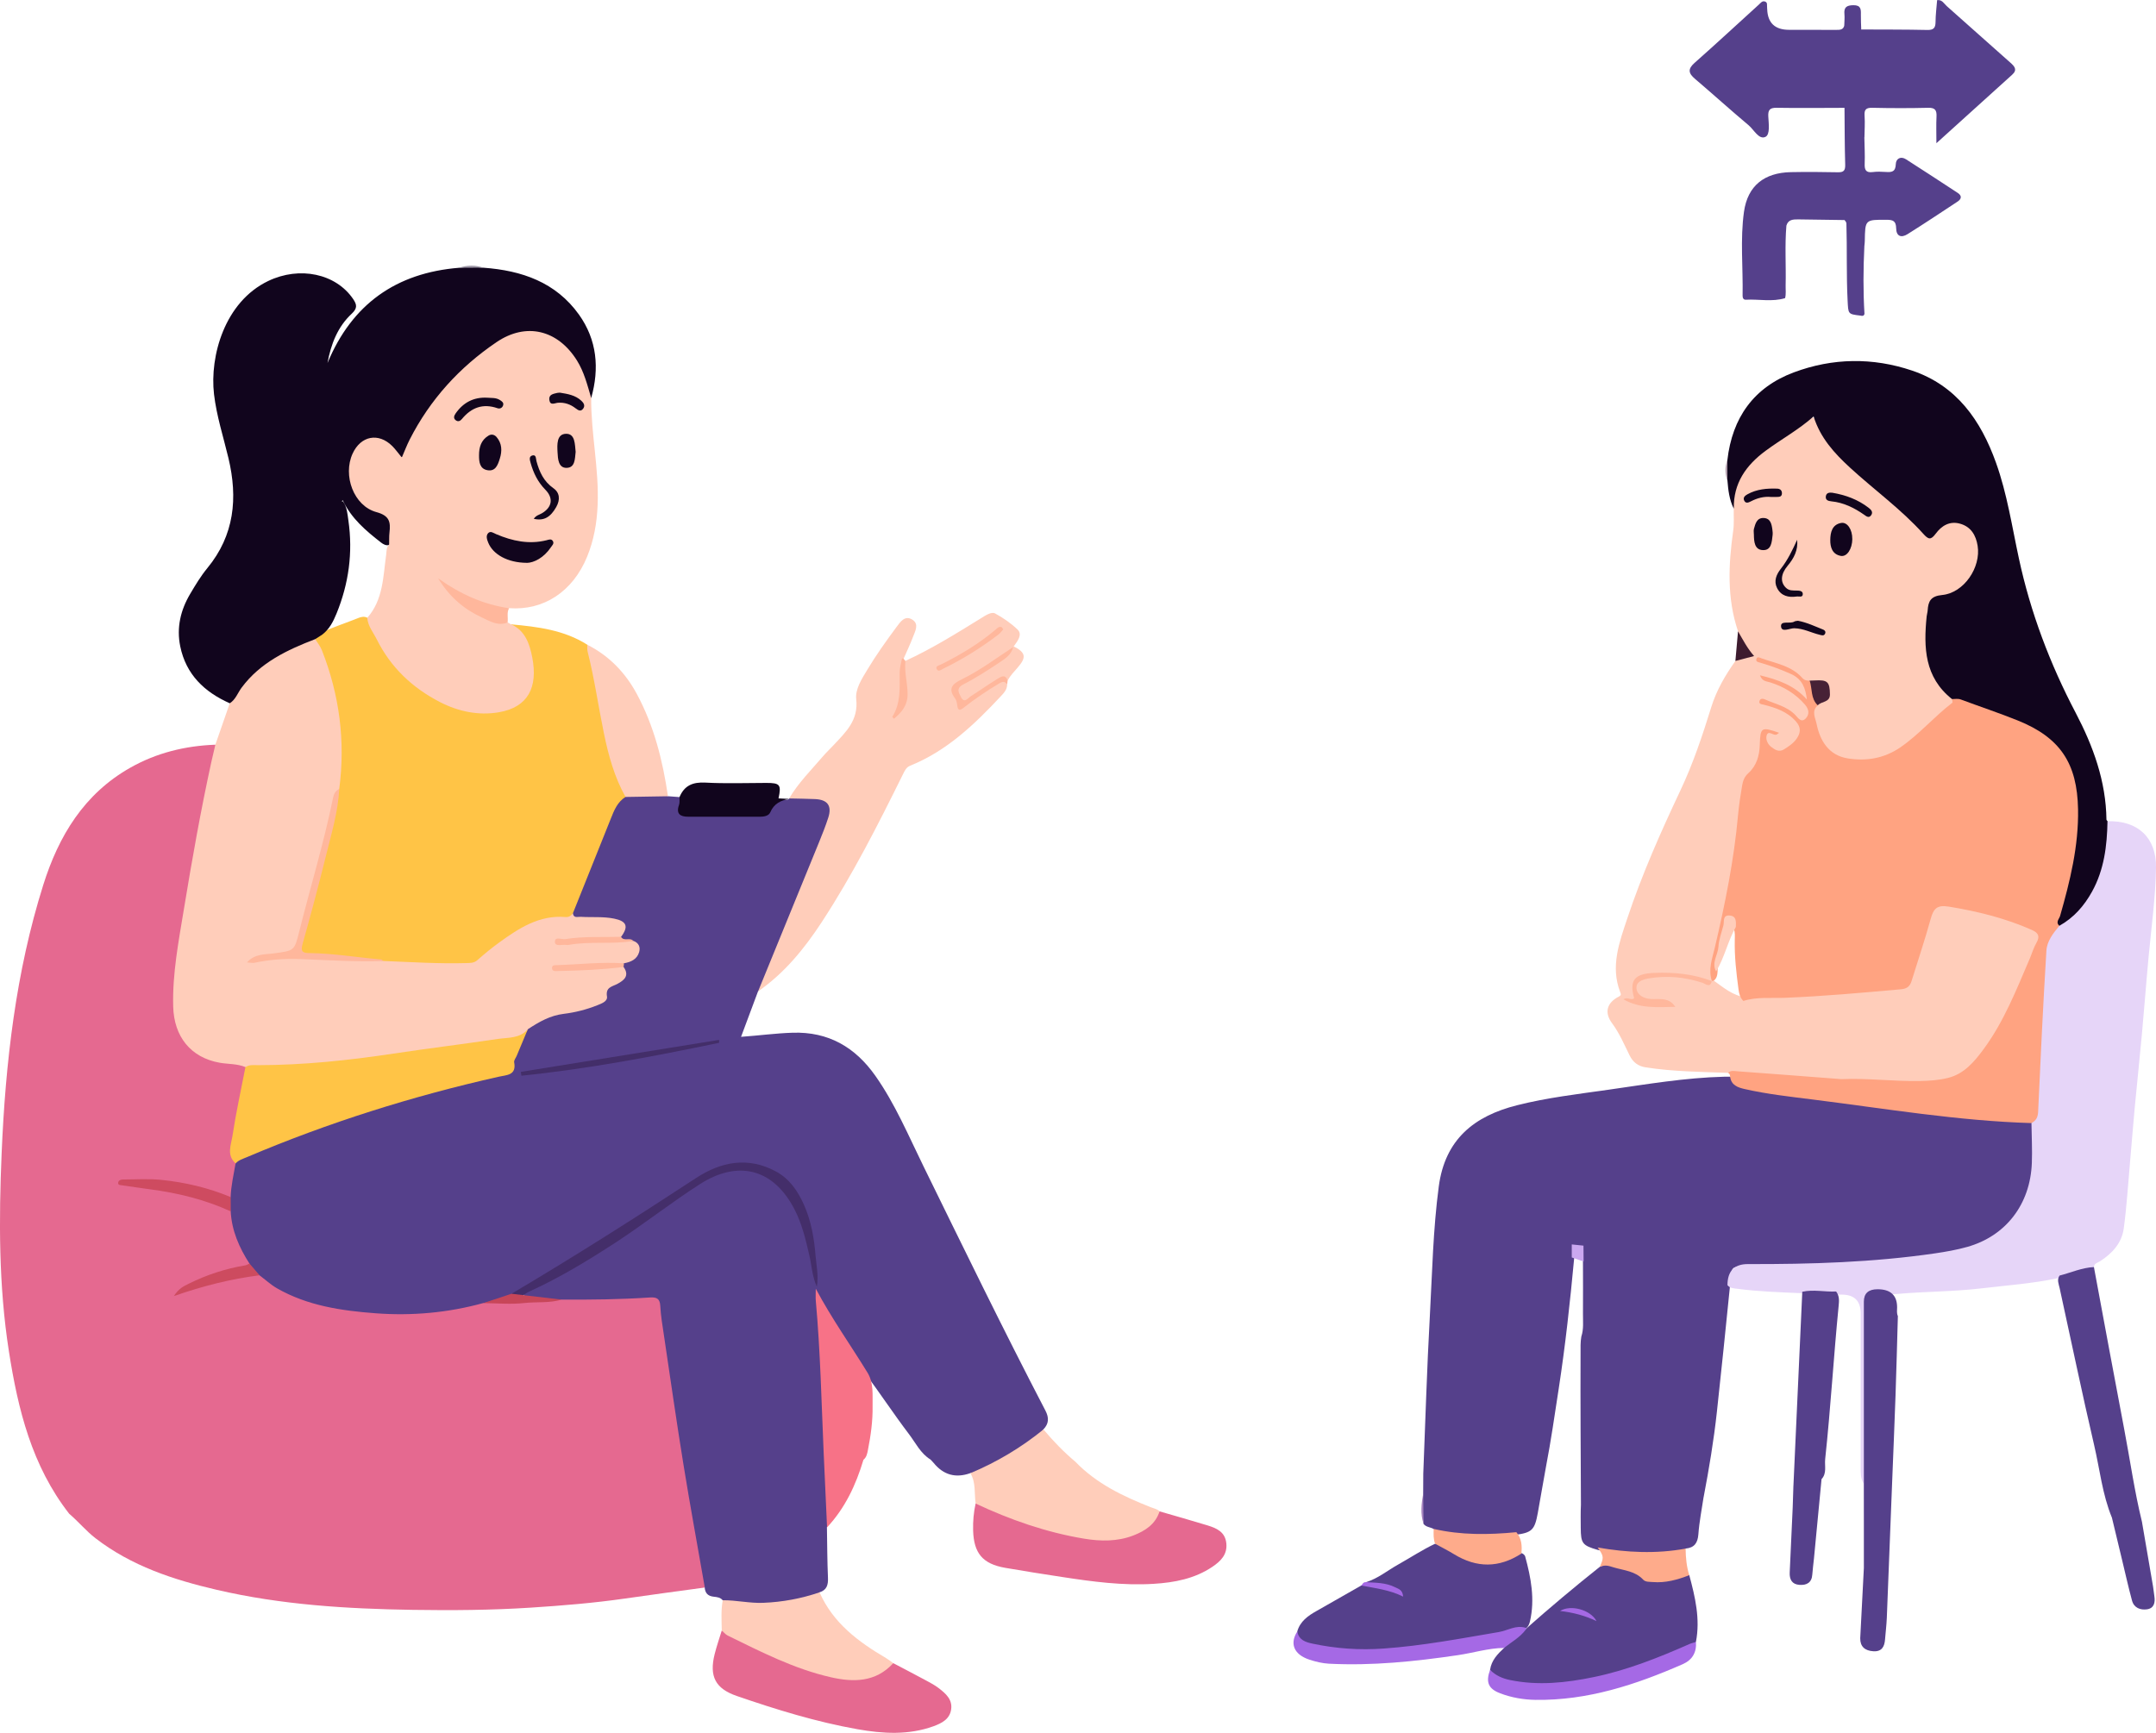 <svg width="102" height="82" viewBox="0 0 102 82" fill="none" xmlns="http://www.w3.org/2000/svg">
<g clip-path="url(#clip0_153_9865)">
<path d="M33.344 75.124C32.083 75.297 30.821 75.463 29.562 75.646C28.081 75.859 26.592 75.98 25.102 76.076C23.245 76.196 21.384 76.21 19.524 76.181C16.405 76.132 13.297 75.943 10.248 75.231C8.198 74.753 6.218 74.104 4.517 72.791C4.066 72.442 3.706 72 3.274 71.633C1.507 69.368 0.849 66.698 0.419 63.932C-0.065 60.828 -0.055 57.701 0.077 54.581C0.259 50.279 0.746 46.008 2.046 41.878C2.774 39.561 3.975 37.564 6.17 36.325C7.416 35.621 8.764 35.294 10.184 35.24C10.309 35.38 10.256 35.535 10.221 35.688C9.528 38.799 8.998 41.94 8.509 45.087C8.377 45.93 8.304 46.775 8.33 47.63C8.374 49.08 9.177 49.966 10.612 50.18C10.971 50.234 11.381 50.152 11.67 50.475C11.769 50.761 11.668 51.036 11.604 51.306C11.417 52.1 11.279 52.903 11.132 53.704C11.049 54.154 11.018 54.606 11.205 55.045C11.248 55.594 11.117 56.12 10.984 56.643C10.819 56.784 10.655 56.694 10.497 56.634C9.049 56.084 7.55 55.865 5.999 55.966C6.172 56.041 6.363 56.043 6.547 56.072C6.732 56.102 6.92 56.13 7.107 56.149C8.304 56.278 9.454 56.599 10.578 57.02C10.726 57.076 10.87 57.139 10.971 57.272C11.122 58.156 11.479 58.968 11.845 59.779C11.723 60.071 11.437 60.048 11.204 60.09C10.291 60.254 9.457 60.614 8.648 61.048C9.7 60.714 10.762 60.422 11.863 60.293C12.02 60.275 12.175 60.233 12.332 60.285C14.191 61.67 16.349 61.963 18.579 62.02C19.907 62.055 21.215 61.947 22.499 61.593C22.636 61.556 22.776 61.539 22.919 61.546C24.129 61.552 25.338 61.516 26.542 61.391C26.98 61.317 27.423 61.337 27.863 61.353C28.764 61.386 29.656 61.268 30.554 61.257C31.221 61.249 31.321 61.329 31.406 61.991C31.743 64.605 32.127 67.212 32.565 69.81C32.824 71.35 33.074 72.894 33.349 74.43C33.39 74.659 33.479 74.892 33.346 75.122L33.344 75.124Z" fill="#E56990"/>
<path d="M33.344 75.124C33.007 73.189 32.65 71.256 32.336 69.316C32.004 67.267 31.712 65.211 31.406 63.159C31.339 62.709 31.261 62.255 31.238 61.802C31.22 61.43 31.047 61.378 30.73 61.399C29.345 61.492 27.959 61.508 26.571 61.498C25.988 61.518 25.403 61.544 24.833 61.378C24.642 61.076 24.941 61.05 25.084 60.973C25.879 60.555 26.69 60.172 27.459 59.704C29.293 58.59 31.052 57.368 32.779 56.097C33.364 55.666 34.014 55.389 34.73 55.315C36.063 55.178 36.946 55.878 37.576 56.96C38.073 57.811 38.513 59.438 38.581 60.485C38.565 59.054 38.185 57.441 37.666 56.588C36.968 55.441 35.77 54.93 34.463 55.237C33.862 55.379 33.298 55.614 32.782 55.966C30.489 57.528 28.135 58.997 25.758 60.428C25.26 60.728 24.765 61.035 24.253 61.314C23.818 61.546 23.333 61.577 22.862 61.663C21.192 62.123 19.487 62.275 17.768 62.146C16.152 62.025 14.548 61.79 13.106 60.965C12.81 60.795 12.551 60.555 12.276 60.348C12.034 60.234 11.829 60.09 11.802 59.794C11.316 59.038 10.963 58.236 10.914 57.322C10.814 57.097 10.757 56.872 10.911 56.645C10.932 56.107 11.054 55.581 11.145 55.054C11.192 54.783 11.433 54.739 11.627 54.655C13.857 53.692 16.139 52.875 18.465 52.175C20.217 51.648 21.981 51.172 23.766 50.78C24.02 50.725 24.15 50.635 24.204 50.335C24.31 49.744 24.629 49.221 24.888 48.682C25.377 48.237 25.937 47.953 26.602 47.863C27.1 47.796 27.587 47.663 28.068 47.508C28.317 47.428 28.549 47.312 28.593 47.025C28.637 46.734 28.821 46.597 29.063 46.491C29.374 46.356 29.537 46.132 29.427 45.777C29.415 45.706 29.422 45.64 29.451 45.576C29.544 45.46 29.692 45.441 29.809 45.365C30.182 45.126 30.195 44.925 29.858 44.609C29.689 44.504 29.399 44.609 29.343 44.31C29.453 43.751 29.392 43.657 28.842 43.563C28.425 43.491 28.003 43.542 27.584 43.519C27.374 43.507 27.13 43.545 27.05 43.258C27.032 43.044 27.128 42.858 27.203 42.669C27.713 41.378 28.233 40.091 28.739 38.801C28.931 38.311 29.086 37.763 29.702 37.597C30.337 37.574 30.974 37.457 31.598 37.678C31.78 37.691 31.963 37.705 32.145 37.719C32.192 37.763 32.223 37.817 32.235 37.881C32.342 38.514 32.342 38.515 32.991 38.517C33.872 38.519 34.755 38.51 35.636 38.52C36.011 38.525 36.331 38.444 36.506 38.083C36.695 37.693 37.079 37.941 37.343 37.807L37.332 37.783C37.82 37.585 38.325 37.639 38.816 37.731C39.255 37.812 39.43 38.166 39.316 38.644C39.187 39.183 38.951 39.685 38.741 40.194C37.92 42.191 37.099 44.186 36.278 46.183C36.17 46.446 36.068 46.71 35.861 46.915C35.599 47.618 35.336 48.322 35.059 49.064C35.898 49.005 36.69 48.896 37.491 48.87C39.194 48.813 40.459 49.555 41.412 50.907C42.35 52.237 42.977 53.738 43.689 55.188C45.585 59.054 47.468 62.929 49.457 66.748C49.637 67.091 49.625 67.371 49.36 67.644C49.057 68.128 48.568 68.401 48.105 68.686C47.415 69.114 46.74 69.592 45.903 69.712C45.214 69.957 44.639 69.798 44.178 69.236C44.129 69.177 44.074 69.123 44.02 69.066C43.548 68.776 43.316 68.275 42.997 67.856C42.276 66.906 41.621 65.908 40.907 64.952C40.138 63.816 39.392 62.668 38.685 61.433C38.886 62.161 38.822 62.864 38.864 63.554C38.92 64.448 38.988 65.344 39 66.241C39.021 67.988 39.185 69.73 39.184 71.478C39.184 71.745 39.172 72.011 39.122 72.275C39.136 73.071 39.136 73.868 39.171 74.664C39.185 75 39.114 75.246 38.768 75.352C38.703 75.468 38.597 75.536 38.477 75.576C37.123 76.019 35.747 76.098 34.349 75.815C34.287 75.802 34.235 75.766 34.188 75.724C34.082 75.59 33.911 75.574 33.771 75.559C33.486 75.53 33.362 75.388 33.338 75.122L33.344 75.124Z" fill="#55408B"/>
<path d="M80.596 70.85C80.51 71.433 80.392 72.014 80.35 72.602C80.319 73.018 80.159 73.241 79.747 73.28C79.444 73.569 79.043 73.538 78.68 73.558C77.644 73.618 76.608 73.585 75.589 73.344C74.861 73.132 74.789 73.04 74.785 72.293C74.784 71.931 74.774 71.569 74.794 71.208C74.784 68.82 74.766 66.433 74.776 64.047C74.776 63.779 74.766 63.511 74.813 63.247C74.929 62.897 74.888 62.534 74.89 62.177C74.895 61.348 74.893 60.518 74.89 59.689C74.89 59.52 74.919 59.343 74.823 59.187C74.644 59.04 74.461 58.875 74.481 59.306C74.486 59.4 74.481 59.493 74.469 59.588C74.279 61.629 74.057 63.666 73.746 65.693C73.554 66.939 73.376 68.189 73.137 69.427C73.002 70.15 72.885 70.874 72.753 71.597C72.606 72.406 72.474 72.53 71.674 72.633C70.601 72.779 69.527 72.775 68.457 72.608C68.232 72.572 67.981 72.577 67.828 72.354C67.672 72.264 67.468 72.27 67.346 72.112C67.276 71.634 67.305 71.154 67.33 70.675C67.33 70.362 67.333 70.049 67.335 69.737C67.436 67.249 67.507 64.758 67.646 62.272C67.758 60.229 67.797 58.183 68.068 56.147C68.364 53.911 69.746 52.811 71.774 52.301C73.192 51.943 74.645 51.774 76.09 51.568C77.91 51.309 79.724 50.997 81.568 50.952C81.663 50.95 81.757 50.952 81.852 50.95C82.2 51.304 82.645 51.441 83.121 51.519C85.391 51.896 87.68 52.149 89.961 52.447C91.648 52.668 93.341 52.841 95.033 53.009C95.413 53.046 95.823 52.868 96.177 53.144C96.633 55.974 95.799 58.629 92.557 59.275C90.84 59.617 89.099 59.732 87.354 59.849C85.764 59.957 84.176 59.903 82.588 59.929C81.92 59.939 81.92 59.934 81.875 60.601C81.87 60.679 81.862 60.758 81.847 60.836C81.647 62.828 81.443 64.82 81.226 66.81C81.078 68.168 80.853 69.512 80.597 70.853L80.596 70.85Z" fill="#55408B"/>
<path d="M81.752 50.769C80.449 50.721 79.144 50.71 77.853 50.508C77.498 50.452 77.258 50.27 77.097 49.945C76.84 49.428 76.62 48.896 76.266 48.421C75.882 47.902 76.03 47.446 76.584 47.162C76.716 47.095 76.683 47.035 76.649 46.945C76.183 45.726 76.61 44.592 76.988 43.457C77.68 41.379 78.568 39.378 79.501 37.401C80.102 36.129 80.544 34.804 80.957 33.47C81.208 32.659 81.621 31.954 82.103 31.277C82.274 31.111 82.502 31.052 82.749 30.969C82.549 30.6 82.264 30.293 82.227 29.876C81.695 28.309 81.772 26.716 81.998 25.112C82.046 24.771 82.016 24.419 82.023 24.073C81.84 23.244 82.122 22.567 82.674 21.959C83.352 21.21 84.235 20.733 85.033 20.146C85.792 19.588 85.813 19.593 86.237 20.409C86.633 21.172 87.266 21.725 87.88 22.285C88.941 23.249 90.096 24.11 91.085 25.154C91.244 25.322 91.371 25.317 91.513 25.151C91.544 25.115 91.578 25.083 91.614 25.052C91.958 24.753 92.318 24.502 92.808 24.689C93.334 24.89 93.601 25.293 93.678 25.833C93.824 26.864 93.085 28.021 92.046 28.244C91.51 28.36 91.309 28.608 91.277 29.117C91.208 30.145 91.14 31.163 91.669 32.119C91.866 32.474 92.173 32.722 92.412 33.034C92.489 33.158 92.485 33.287 92.376 33.378C91.414 34.184 90.606 35.173 89.452 35.752C88.76 36.099 88.038 36.106 87.33 35.983C86.545 35.848 86.084 35.276 85.891 34.515C85.792 34.122 85.533 33.705 85.922 33.316C85.989 33.249 86.067 33.196 86.152 33.151C86.397 33.024 86.484 32.835 86.414 32.562C86.333 32.249 86.097 32.318 85.88 32.328C85.786 32.331 85.691 32.336 85.597 32.328C85.517 32.321 85.426 32.321 85.372 32.266C84.849 31.714 84.147 31.52 83.403 31.282C83.921 31.461 84.395 31.593 84.825 31.838C85.216 32.06 85.476 32.378 85.58 32.819C85.608 32.939 85.646 33.084 85.501 33.153C85.382 33.21 85.29 33.109 85.219 33.029C84.807 32.574 84.269 32.347 83.883 32.236C84.386 32.354 84.958 32.714 85.432 33.241C85.554 33.378 85.636 33.52 85.637 33.703C85.639 33.889 85.589 34.047 85.401 34.127C85.232 34.2 85.088 34.147 84.976 34.018C84.608 33.595 84.114 33.417 83.596 33.282C84.149 33.424 84.65 33.646 85.044 34.088C85.297 34.37 85.308 34.647 85.131 34.949C84.976 35.215 84.745 35.411 84.471 35.543C84.025 35.76 83.46 35.377 83.469 34.882C83.473 34.682 83.59 34.62 83.72 34.62C83.474 34.574 83.373 34.713 83.383 34.987C83.407 35.66 83.225 36.263 82.748 36.762C82.614 36.902 82.565 37.091 82.544 37.282C82.233 40.09 81.757 42.87 81.088 45.614C81.021 45.889 81.171 46.185 80.977 46.434C80.819 46.563 80.671 46.457 80.536 46.4C79.737 46.067 78.902 46.105 78.073 46.16C77.439 46.203 77.296 46.432 77.403 47.075C77.428 47.224 77.356 47.297 77.265 47.376C77.791 47.499 78.315 47.566 78.866 47.514C78.688 47.379 78.495 47.416 78.311 47.405C78.185 47.397 78.056 47.403 77.936 47.362C77.626 47.256 77.317 47.106 77.333 46.731C77.35 46.379 77.644 46.225 77.957 46.19C78.804 46.092 79.648 46.083 80.469 46.379C80.622 46.434 80.77 46.575 80.954 46.457C80.982 46.418 81.019 46.397 81.068 46.395C81.537 46.731 81.979 47.119 82.587 47.193C83.275 47.108 83.969 47.088 84.658 47.064C86.359 47.005 88.05 46.86 89.741 46.679C90.099 46.641 90.26 46.478 90.365 46.152C90.668 45.206 90.935 44.248 91.27 43.312C91.469 42.755 91.539 42.706 92.138 42.77C93.432 42.91 94.676 43.253 95.877 43.742C96.603 44.038 96.66 44.219 96.356 44.928C95.745 46.348 95.181 47.79 94.365 49.11C94.183 49.405 93.986 49.689 93.774 49.965C93.056 50.903 92.093 51.312 90.936 51.288C89.521 51.258 88.107 51.195 86.693 51.138C85.639 51.095 84.592 50.963 83.539 50.912C82.943 50.883 82.349 50.823 81.754 50.767L81.752 50.769Z" fill="#FFCDBA"/>
<path d="M80.989 46.424C80.806 45.884 81.003 45.366 81.124 44.858C81.612 42.782 82.036 40.697 82.227 38.568C82.269 38.101 82.342 37.634 82.42 37.173C82.456 36.957 82.529 36.752 82.707 36.594C83.109 36.233 83.241 35.752 83.256 35.235C83.28 34.417 83.328 34.383 84.168 34.677C84.126 34.708 84.095 34.736 84.061 34.755C83.903 34.843 83.663 34.522 83.579 34.806C83.526 34.982 83.623 35.214 83.798 35.347C83.976 35.483 84.168 35.607 84.401 35.461C84.629 35.319 84.854 35.168 85.007 34.943C85.194 34.669 85.212 34.417 84.962 34.135C84.548 33.67 84.007 33.491 83.438 33.347C83.336 33.321 83.189 33.321 83.245 33.16C83.279 33.058 83.399 33.05 83.49 33.093C83.986 33.319 84.546 33.421 84.944 33.843C85.074 33.982 85.222 34.225 85.439 33.987C85.618 33.789 85.574 33.556 85.398 33.35C84.955 32.833 84.4 32.499 83.754 32.293C83.59 32.241 83.368 32.256 83.264 31.956C84.131 32.166 84.896 32.438 85.484 33.102C85.419 32.579 85.274 32.143 84.746 31.902C84.272 31.685 83.787 31.51 83.29 31.363C83.179 31.331 83.044 31.319 83.101 31.169C83.147 31.049 83.264 31.128 83.347 31.158C84.025 31.396 84.763 31.509 85.273 32.089C85.365 32.195 85.486 32.213 85.616 32.208C85.9 32.546 85.888 32.982 86.001 33.377C85.685 33.647 85.883 33.961 85.942 34.253C86.112 35.086 86.537 35.748 87.421 35.889C88.291 36.028 89.138 35.891 89.9 35.37C90.799 34.755 91.503 33.913 92.365 33.256C92.389 33.238 92.357 33.143 92.35 33.084C92.52 32.886 92.723 32.959 92.915 33.026C93.823 33.346 94.738 33.642 95.628 34.011C97.551 34.809 98.41 36.145 98.451 38.235C98.483 39.935 98.1 41.555 97.656 43.17C97.594 43.398 97.512 43.62 97.496 43.858C96.773 44.778 96.942 45.892 96.854 46.941C96.726 48.493 96.703 50.051 96.576 51.602C96.548 51.948 96.581 52.296 96.546 52.642C96.52 52.906 96.457 53.151 96.113 53.146C92.634 53.043 89.206 52.462 85.763 52.031C84.686 51.896 83.608 51.777 82.547 51.537C82.217 51.462 81.901 51.359 81.852 50.945C81.844 50.873 81.836 50.8 81.752 50.77C81.883 50.637 82.052 50.684 82.2 50.695C83.795 50.811 85.39 50.934 86.985 51.056C87.032 51.059 87.079 51.067 87.126 51.066C88.371 51.013 89.61 51.18 90.855 51.155C91.291 51.147 91.738 51.113 92.16 51.008C92.924 50.821 93.414 50.232 93.85 49.638C94.81 48.335 95.396 46.832 96.03 45.357C96.136 45.111 96.208 44.848 96.341 44.62C96.525 44.305 96.432 44.142 96.126 44.005C94.869 43.449 93.552 43.124 92.195 42.902C91.632 42.809 91.471 43.007 91.339 43.488C91.068 44.473 90.739 45.442 90.438 46.418C90.36 46.669 90.228 46.788 89.936 46.814C88.107 46.976 86.282 47.145 84.445 47.217C83.795 47.243 83.121 47.163 82.479 47.366C82.323 47.216 82.275 47.02 82.248 46.814C82.145 46.039 82.054 45.263 82.072 44.478C82.075 44.307 82.091 44.134 82.031 43.968C82.008 43.878 82.007 43.782 81.984 43.69C81.964 43.614 81.938 43.53 81.847 43.52C81.754 43.511 81.702 43.586 81.687 43.662C81.544 44.428 81.256 45.165 81.26 45.958C81.249 46.134 81.225 46.304 81.065 46.416C81.037 46.419 81.011 46.421 80.984 46.423H80.985L80.989 46.424Z" fill="#FFA381"/>
<path d="M27.104 43.217C27.136 43.465 27.332 43.377 27.469 43.385C27.998 43.418 28.531 43.364 29.057 43.471C29.648 43.592 29.749 43.843 29.384 44.331C29.239 44.491 29.044 44.478 28.858 44.475C28.132 44.468 27.408 44.475 26.811 44.574C27.78 44.468 28.873 44.428 29.967 44.525C30.223 44.617 30.305 44.821 30.238 45.054C30.138 45.398 29.849 45.525 29.523 45.583C29.37 45.674 29.195 45.703 29.026 45.702C28.226 45.695 27.43 45.721 26.68 45.821C27.472 45.788 28.306 45.688 29.145 45.697C29.272 45.697 29.392 45.669 29.502 45.757C29.791 46.168 29.536 46.385 29.207 46.56C28.959 46.692 28.643 46.713 28.716 47.154C28.754 47.382 28.47 47.486 28.264 47.568C27.752 47.773 27.215 47.91 26.674 47.976C26.024 48.054 25.498 48.359 24.975 48.703C24.784 49.088 24.445 49.181 24.048 49.238C21.754 49.566 19.466 49.922 17.167 50.208C15.434 50.423 13.691 50.586 11.938 50.55C11.828 50.548 11.717 50.555 11.616 50.498C11.222 50.331 10.795 50.362 10.386 50.289C9.018 50.043 8.233 49.051 8.194 47.638C8.151 46.057 8.456 44.519 8.708 42.976C9.088 40.662 9.497 38.352 9.998 36.06C10.059 35.786 10.126 35.512 10.189 35.239C10.417 34.585 10.645 33.931 10.871 33.277C11.192 32.474 11.79 31.895 12.443 31.37C13.128 30.82 13.935 30.502 14.748 30.198C14.84 30.164 14.934 30.171 15.02 30.23C15.204 30.368 15.297 30.569 15.38 30.774C16.167 32.708 16.381 34.727 16.275 36.793C16.265 36.983 16.216 37.165 16.131 37.336C15.82 37.69 15.823 38.15 15.722 38.572C15.23 40.657 14.643 42.718 14.1 44.791C14.019 45.105 13.804 45.225 13.507 45.222C13.067 45.215 12.64 45.3 12.21 45.372C14.178 45.029 16.151 45.459 18.119 45.338C19.347 45.379 20.573 45.468 21.805 45.441C22.171 45.432 22.469 45.343 22.753 45.103C23.186 44.737 23.65 44.406 24.118 44.083C25.019 43.46 26.017 43.186 27.105 43.212L27.104 43.217Z" fill="#FFCDBA"/>
<path d="M16.05 37.334C16.346 35.073 16.061 32.884 15.227 30.766C15.154 30.58 15.019 30.417 14.913 30.243C14.952 30.044 15.131 29.998 15.271 29.908C15.812 29.655 16.38 29.476 16.933 29.251C17.078 29.192 17.232 29.153 17.387 29.236C17.814 29.861 18.058 30.593 18.545 31.182C19.728 32.618 21.137 33.589 23.092 33.615C24.419 33.633 25.427 32.765 25.055 31.107C24.934 30.569 24.752 30.037 24.243 29.709C24.186 29.673 24.167 29.613 24.189 29.546C25.444 29.66 26.687 29.812 27.785 30.509C28.096 31.091 28.141 31.745 28.265 32.373C28.604 34.086 28.835 35.827 29.568 37.439C29.607 37.523 29.637 37.617 29.594 37.711C29.208 37.953 29.053 38.347 28.895 38.745C28.301 40.236 27.701 41.726 27.104 43.217C27.016 43.339 26.911 43.41 26.749 43.395C25.511 43.292 24.549 43.925 23.611 44.604C23.256 44.861 22.916 45.142 22.588 45.432C22.425 45.578 22.248 45.569 22.061 45.574C20.754 45.612 19.451 45.526 18.146 45.475C17.512 45.367 16.869 45.375 16.231 45.343C15.729 45.317 15.235 45.219 14.729 45.224C14.19 45.228 14.084 45.072 14.219 44.551C14.471 43.576 14.716 42.599 14.986 41.628C15.341 40.356 15.641 39.068 15.903 37.775C15.936 37.618 15.967 37.468 16.05 37.331V37.334Z" fill="#FFC446"/>
<path d="M15.242 30.034C15.133 30.104 15.022 30.174 14.913 30.244C13.585 30.755 12.315 31.35 11.43 32.541C11.246 32.789 11.148 33.104 10.87 33.28C9.671 32.747 8.801 31.921 8.527 30.587C8.345 29.698 8.544 28.867 9 28.099C9.247 27.681 9.501 27.259 9.809 26.884C11.091 25.326 11.258 23.57 10.808 21.68C10.568 20.674 10.246 19.688 10.125 18.655C9.915 16.851 10.627 14.283 12.691 13.296C14.175 12.586 15.887 12.945 16.706 14.149C16.889 14.418 16.916 14.586 16.638 14.847C15.976 15.464 15.657 16.281 15.494 17.18C16.652 14.39 18.742 12.911 21.723 12.671C22.108 12.627 22.494 12.63 22.878 12.669C24.681 12.8 26.294 13.353 27.39 14.886C28.245 16.084 28.366 17.43 27.97 18.833C27.706 18.794 27.76 18.555 27.721 18.397C27.529 17.625 27.167 16.966 26.571 16.426C25.755 15.687 24.76 15.524 23.836 16.123C21.881 17.392 20.324 19.037 19.342 21.179C19.076 21.756 19.013 21.784 18.586 21.317C18.259 20.96 17.886 20.771 17.408 20.906C16.952 21.035 16.802 21.436 16.7 21.839C16.434 22.888 17.058 23.949 18.107 24.213C18.407 24.288 18.553 24.43 18.534 24.729C18.511 25.082 18.633 25.454 18.422 25.789C18.267 25.831 18.141 25.761 18.029 25.675C17.319 25.122 16.631 24.547 16.218 23.678C16.203 23.653 16.148 23.771 16.192 23.727C16.206 23.714 16.218 23.719 16.231 23.738C16.423 24.006 16.437 24.324 16.483 24.634C16.701 26.153 16.499 27.618 15.921 29.034C15.766 29.414 15.581 29.778 15.24 30.034H15.242Z" fill="#11051D"/>
<path d="M18.41 25.768C18.415 25.578 18.404 25.388 18.426 25.2C18.482 24.706 18.435 24.404 17.809 24.234C16.732 23.942 16.208 22.498 16.682 21.464C17.068 20.622 17.905 20.459 18.557 21.107C18.71 21.259 18.835 21.44 19.01 21.65C19.14 21.352 19.246 21.068 19.383 20.799C20.349 18.903 21.741 17.376 23.492 16.19C24.893 15.24 26.384 15.609 27.291 17.051C27.636 17.601 27.788 18.221 27.969 18.831C27.957 20.531 28.348 22.205 28.273 23.91C28.238 24.75 28.096 25.562 27.778 26.34C27.102 27.996 25.719 28.903 24.084 28.779C23.685 28.871 23.307 28.765 22.934 28.641C22.427 28.471 21.947 28.241 21.476 27.988C21.324 27.907 21.176 27.822 21.114 27.763C21.891 28.688 22.833 29.287 24.01 29.453C24.069 29.484 24.128 29.515 24.185 29.546C24.856 29.846 25.059 30.487 25.18 31.106C25.457 32.522 24.985 33.469 23.598 33.706C22.644 33.869 21.694 33.675 20.814 33.223C19.506 32.549 18.488 31.585 17.827 30.261C17.661 29.928 17.405 29.631 17.376 29.236C18.132 28.378 18.123 27.291 18.27 26.251C18.293 26.084 18.27 25.901 18.407 25.768H18.41Z" fill="#FFCDBA"/>
<path d="M96.11 53.144C96.318 53.033 96.411 52.881 96.423 52.622C96.538 50.075 96.66 47.529 96.815 44.986C96.843 44.537 97.136 44.157 97.429 43.811C97.459 43.657 97.579 43.578 97.69 43.491C98.9 42.548 99.405 41.258 99.508 39.772C99.529 39.458 99.544 39.147 99.705 38.864C101.133 38.814 102.023 39.639 102 41.057C101.977 42.471 101.782 43.873 101.65 45.281C101.537 46.485 101.448 47.69 101.337 48.894C101.228 50.082 101.102 51.268 100.99 52.456C100.912 53.299 100.847 54.146 100.772 54.989C100.679 56.036 100.615 57.089 100.475 58.13C100.383 58.82 99.93 59.314 99.351 59.686C99.239 59.758 99.071 59.776 99.063 59.96C98.535 60.255 97.931 60.304 97.367 60.482C96.162 60.741 94.934 60.826 93.712 60.97C92.397 61.125 91.07 61.113 89.752 61.232C89.452 61.254 89.153 61.245 88.853 61.245C88.561 61.245 88.413 61.379 88.408 61.673C88.407 61.815 88.407 61.957 88.407 62.099C88.407 65.114 88.407 68.127 88.405 71.141C88.405 71.376 88.438 71.616 88.346 71.845C88.315 71.905 88.267 71.934 88.2 71.933C88.188 71.357 88.179 70.781 88.167 70.205C88.019 69.964 88.029 69.694 88.029 69.427C88.029 67.003 88.029 64.58 88.029 62.156C88.029 61.569 87.737 61.271 87.154 61.263C87.076 61.263 86.998 61.263 86.919 61.252C86.351 61.254 85.781 61.272 85.214 61.195C84.207 61.151 83.201 61.12 82.201 60.988C82.033 60.965 81.849 60.97 81.726 60.816C81.728 60.15 82.049 59.817 82.692 59.818C85.654 59.826 88.609 59.738 91.544 59.311C92.055 59.236 92.57 59.146 93.067 59.006C94.895 58.493 96.053 56.989 96.126 55.035C96.151 54.405 96.115 53.774 96.108 53.144H96.11Z" fill="#E6D5F8"/>
<path d="M99.705 38.864C99.685 40.023 99.547 41.157 98.974 42.193C98.6 42.868 98.11 43.429 97.429 43.809C97.235 43.641 97.423 43.485 97.463 43.341C97.936 41.69 98.343 40.033 98.312 38.294C98.273 36.125 97.472 34.904 95.46 34.094C94.572 33.737 93.663 33.435 92.767 33.101C92.626 33.049 92.489 33.083 92.349 33.081C91.049 32.053 91.001 30.642 91.15 29.169C91.159 29.076 91.191 28.983 91.197 28.89C91.225 28.453 91.339 28.208 91.886 28.156C92.912 28.057 93.727 26.853 93.561 25.825C93.481 25.331 93.249 24.926 92.728 24.781C92.231 24.642 91.852 24.885 91.581 25.251C91.345 25.569 91.233 25.531 90.987 25.257C89.939 24.094 88.664 23.177 87.516 22.122C86.778 21.443 86.115 20.715 85.802 19.706C85.087 20.342 84.271 20.784 83.528 21.334C82.6 22.019 82.003 22.87 82.026 24.071C81.814 23.653 81.762 23.198 81.725 22.74C81.683 22.419 81.689 22.096 81.722 21.774C81.951 19.767 82.969 18.329 84.867 17.621C86.704 16.934 88.6 16.909 90.459 17.536C92.57 18.249 93.714 19.893 94.432 21.901C94.958 23.371 95.186 24.911 95.514 26.428C96.064 28.986 96.983 31.411 98.198 33.727C99.029 35.311 99.633 36.967 99.656 38.786C99.656 38.811 99.69 38.835 99.71 38.86L99.705 38.864Z" fill="#11051D"/>
<path d="M35.864 46.915C36.824 44.569 37.783 42.225 38.739 39.879C38.899 39.486 39.058 39.09 39.187 38.687C39.366 38.13 39.151 37.84 38.563 37.814C38.154 37.796 37.744 37.793 37.335 37.783C37.768 37.045 38.373 36.447 38.922 35.804C39.084 35.613 39.269 35.44 39.441 35.256C40.013 34.644 40.619 34.086 40.508 33.089C40.454 32.613 40.767 32.133 41.029 31.698C41.45 30.996 41.925 30.331 42.411 29.675C42.595 29.427 42.813 29.094 43.17 29.327C43.491 29.536 43.295 29.871 43.193 30.142C43.061 30.491 42.899 30.83 42.749 31.172C42.678 31.571 42.678 31.972 42.679 32.375C42.679 32.809 42.714 33.248 42.461 33.642C42.857 33.246 42.836 32.768 42.771 32.275C42.727 31.939 42.626 31.595 42.833 31.274C44.075 30.704 45.234 29.983 46.393 29.267C46.61 29.133 46.898 28.933 47.078 29.029C47.457 29.235 47.833 29.494 48.141 29.791C48.389 30.029 48.136 30.342 47.96 30.587C47.956 30.608 47.951 30.631 47.946 30.652C47.812 30.931 47.522 31.013 47.294 31.169C46.698 31.576 46.095 31.97 45.458 32.313C45.149 32.479 45.131 33.127 45.421 33.328C45.566 33.427 45.654 33.287 45.745 33.22C46.213 32.874 46.691 32.548 47.195 32.259C47.392 32.147 47.574 32.07 47.649 32.388C47.649 32.631 47.49 32.797 47.343 32.954C46.1 34.284 44.794 35.533 43.069 36.23C42.868 36.311 42.802 36.473 42.717 36.644C41.536 39.029 40.336 41.406 38.876 43.636C38.052 44.894 37.113 46.051 35.862 46.915H35.864Z" fill="#FFCDBA"/>
<path d="M88.056 1.395C89.097 1.4 90.138 1.395 91.179 1.418C91.467 1.424 91.567 1.331 91.57 1.047C91.572 0.703 91.617 0.359 91.645 0.007C91.878 -0.028 91.971 0.173 92.101 0.289C93.106 1.176 94.1 2.075 95.106 2.961C95.312 3.142 95.453 3.304 95.196 3.535C94.031 4.591 92.865 5.643 91.611 6.777C91.611 6.286 91.596 5.901 91.616 5.517C91.63 5.222 91.554 5.093 91.225 5.101C90.342 5.123 89.457 5.121 88.576 5.101C88.278 5.095 88.193 5.188 88.213 5.477C88.236 5.821 88.211 6.17 88.206 6.517C87.944 6.431 88.006 6.199 87.996 6.013C87.96 5.364 87.965 5.364 87.385 5.176C87.341 5.162 87.305 5.129 87.268 5.103C86.196 5.105 85.123 5.119 84.051 5.101C83.733 5.096 83.642 5.201 83.657 5.504C83.675 5.845 83.753 6.367 83.522 6.477C83.212 6.623 82.982 6.142 82.728 5.928C81.871 5.209 81.041 4.457 80.189 3.731C79.882 3.47 79.837 3.271 80.168 2.977C81.195 2.069 82.2 1.135 83.217 0.212C83.297 0.14 83.367 0.031 83.495 0.07C83.639 0.114 83.585 0.25 83.601 0.352C83.606 0.383 83.605 0.416 83.606 0.447C83.634 1.088 83.977 1.409 84.632 1.411C85.374 1.413 86.115 1.411 86.856 1.414C87.037 1.414 87.209 1.423 87.257 1.193C87.522 1.274 87.819 1.228 88.061 1.4L88.056 1.395Z" fill="#55408B"/>
<path d="M87.263 5.098C88.128 5.085 88.125 5.085 88.136 5.964C88.139 6.149 88.081 6.343 88.203 6.514C88.21 6.924 88.234 7.335 88.218 7.743C88.206 8.035 88.272 8.186 88.6 8.142C88.802 8.116 89.009 8.123 89.213 8.137C89.492 8.157 89.679 8.137 89.69 7.765C89.697 7.514 89.915 7.374 90.171 7.537C90.992 8.061 91.806 8.596 92.621 9.129C92.826 9.263 92.8 9.415 92.616 9.537C91.829 10.058 91.044 10.578 90.246 11.08C89.936 11.275 89.713 11.17 89.707 10.805C89.7 10.454 89.558 10.402 89.252 10.4C88.239 10.397 88.239 10.386 88.223 11.408C88.223 11.487 88.21 11.565 88.203 11.643C88.151 12.713 88.143 13.782 88.208 14.852C88.182 14.958 88.107 14.958 88.022 14.935C87.416 14.864 87.444 14.862 87.41 14.223C87.348 13.001 87.39 11.777 87.353 10.555C87.335 10.501 87.305 10.452 87.263 10.413C86.533 10.402 85.805 10.389 85.076 10.382C84.839 10.381 84.598 10.382 84.514 10.678C84.434 11.617 84.501 12.559 84.478 13.498C84.473 13.702 84.504 13.906 84.453 14.108C83.841 14.296 83.215 14.149 82.596 14.183C82.481 14.19 82.44 14.095 82.442 13.991C82.468 12.666 82.323 11.333 82.508 10.018C82.683 8.788 83.469 8.17 84.73 8.146C85.471 8.131 86.213 8.137 86.954 8.152C87.221 8.157 87.302 8.072 87.296 7.8C87.27 6.901 87.271 6 87.263 5.101V5.098Z" fill="#55408B"/>
<path d="M45.91 69.712C47.161 69.189 48.314 68.5 49.366 67.644C49.829 68.194 50.326 68.712 50.878 69.174C51.875 70.207 53.132 70.807 54.44 71.323C54.585 71.38 54.742 71.407 54.861 71.518C54.911 71.898 54.693 72.145 54.422 72.352C53.88 72.766 53.263 72.956 52.582 72.995C51.528 73.057 50.515 72.851 49.516 72.551C48.612 72.28 47.721 71.969 46.841 71.624C46.576 71.52 46.322 71.396 46.156 71.148C46.09 70.667 46.174 70.159 45.91 69.711V69.712Z" fill="#FFCDBA"/>
<path d="M97.441 60.361C97.98 60.223 98.496 59.986 99.063 59.96C99.54 62.516 100.008 65.076 100.496 67.631C100.775 69.091 100.98 70.566 101.335 72.011C101.511 73.032 101.687 74.053 101.86 75.073C101.886 75.228 101.899 75.385 101.923 75.54C101.969 75.838 101.907 76.107 101.575 76.155C101.264 76.199 100.961 76.09 100.866 75.745C100.69 75.094 100.544 74.435 100.386 73.779C100.228 73.125 100.071 72.473 99.915 71.819C99.46 70.717 99.342 69.533 99.074 68.388C98.498 65.918 97.985 63.433 97.441 60.955C97.398 60.759 97.302 60.56 97.437 60.363L97.441 60.361Z" fill="#55408B"/>
<path d="M29.594 37.713C29.067 36.773 28.786 35.748 28.571 34.703C28.306 33.417 28.123 32.114 27.801 30.84C27.775 30.735 27.788 30.619 27.783 30.51C28.816 31.03 29.585 31.832 30.125 32.833C30.941 34.346 31.354 35.99 31.601 37.68C30.932 37.691 30.262 37.703 29.593 37.713H29.594Z" fill="#FFCDBA"/>
<path d="M37.346 37.807C36.941 37.869 36.618 38.028 36.441 38.44C36.366 38.613 36.141 38.649 35.944 38.649C34.813 38.649 33.683 38.652 32.552 38.648C32.186 38.648 31.973 38.515 32.124 38.093C32.165 37.98 32.142 37.843 32.148 37.718C32.378 37.166 32.782 37.002 33.375 37.034C34.333 37.086 35.294 37.05 36.255 37.049C36.902 37.049 36.97 37.13 36.832 37.781C37.006 37.789 37.175 37.798 37.346 37.806V37.807Z" fill="#11051D"/>
<path d="M47.962 30.588C48.526 30.882 48.57 31.102 48.149 31.587C47.977 31.788 47.786 31.974 47.669 32.215C47.503 32.06 47.358 32.151 47.205 32.246C46.804 32.491 46.413 32.752 46.02 33.011C45.792 33.161 45.577 33.37 45.356 33.016C45.147 32.682 45.214 32.486 45.597 32.262C46.26 31.874 46.929 31.496 47.539 31.023C47.688 30.907 47.835 30.791 47.933 30.624L47.962 30.59V30.588Z" fill="#FFCDBA"/>
<path d="M24.014 29.455C23.558 29.645 23.165 29.389 22.795 29.218C21.976 28.838 21.287 28.28 20.726 27.366C21.819 28.14 22.893 28.61 24.085 28.781C23.963 28.996 24.049 29.233 24.014 29.456V29.455Z" fill="#FFB79C"/>
<path d="M47.933 30.623C47.845 30.99 47.543 31.177 47.265 31.362C46.718 31.724 46.165 32.086 45.582 32.383C45.221 32.567 45.352 32.771 45.46 32.982C45.629 33.311 45.792 33.031 45.936 32.941C46.358 32.675 46.765 32.383 47.191 32.124C47.351 32.026 47.571 31.876 47.669 32.215C47.662 32.272 47.656 32.331 47.651 32.388C47.54 32.238 47.449 32.235 47.271 32.341C46.691 32.688 46.133 33.063 45.602 33.481C45.392 33.646 45.315 33.625 45.284 33.362C45.271 33.254 45.247 33.133 45.185 33.05C44.83 32.577 45.054 32.365 45.504 32.145C46.366 31.726 47.131 31.143 47.931 30.623H47.933Z" fill="#FFB79C"/>
<path d="M42.834 31.275C42.779 31.797 42.932 32.306 42.938 32.825C42.945 33.354 42.678 33.701 42.293 34.011C42.248 33.961 42.209 33.926 42.214 33.92C42.629 33.267 42.559 32.536 42.562 31.815C42.562 31.602 42.632 31.388 42.671 31.174C42.673 31.166 42.696 31.154 42.709 31.154C42.723 31.154 42.736 31.168 42.751 31.174C42.779 31.208 42.806 31.241 42.834 31.275Z" fill="#FFB79C"/>
<path d="M88.056 1.395C87.788 1.33 87.436 1.586 87.252 1.188C87.255 1.016 87.276 0.843 87.26 0.674C87.227 0.348 87.359 0.25 87.683 0.246C88.043 0.243 88.043 0.441 88.038 0.693C88.034 0.927 88.048 1.162 88.055 1.395H88.056Z" fill="#55408B"/>
<path d="M82.227 29.877C82.459 30.274 82.666 30.685 82.986 31.045C82.67 31.128 82.386 31.202 82.101 31.277C82.142 30.81 82.184 30.344 82.225 29.877H82.227Z" fill="#3D1B2E"/>
<path d="M22.878 12.668C22.494 12.668 22.108 12.668 21.723 12.669C22.108 12.54 22.492 12.539 22.878 12.668Z" fill="#9F99A8"/>
<path d="M81.718 21.777C81.718 22.099 81.72 22.422 81.722 22.743C81.603 22.422 81.598 22.1 81.718 21.777Z" fill="#B4A0AF"/>
<path d="M64.623 74.871C65.185 74.701 65.634 74.323 66.136 74.042C66.722 73.714 67.284 73.341 67.894 73.052C68.262 73.049 68.547 73.267 68.843 73.435C69.752 73.952 70.668 74.094 71.626 73.579C71.761 73.507 71.911 73.429 72.069 73.54C72.103 73.574 72.144 73.606 72.155 73.65C72.43 74.66 72.624 75.677 72.383 76.724C72.354 76.85 72.305 76.964 72.205 77.05C70.062 77.564 67.897 77.939 65.696 78.134C64.569 78.233 63.468 78.181 62.365 77.979C62.148 77.939 61.93 77.891 61.735 77.788C61.503 77.665 61.306 77.514 61.373 77.202C61.51 76.722 61.878 76.463 62.284 76.235C62.992 75.835 63.699 75.429 64.406 75.026C64.973 74.995 65.53 75.034 66.056 75.284C65.667 75.132 65.296 74.921 64.851 75.024C64.758 75.045 64.618 75.037 64.623 74.868V74.871Z" fill="#55408B"/>
<path d="M70.495 79.019C70.558 78.572 70.849 78.272 71.158 77.982C71.396 77.564 71.813 77.352 72.183 77.086C73.324 76.075 74.492 75.094 75.688 74.143C76.276 73.843 76.879 74.044 77.323 74.341C77.991 74.786 78.63 74.778 79.332 74.605C79.526 74.558 79.71 74.439 79.92 74.538C80.197 75.574 80.445 76.613 80.234 77.698C80.021 77.956 79.7 78.018 79.418 78.15C77.869 78.873 76.252 79.378 74.566 79.652C73.442 79.835 72.314 79.874 71.204 79.566C70.902 79.481 70.59 79.383 70.495 79.018V79.019Z" fill="#55408B"/>
<path d="M46.156 71.15C47.797 71.921 49.5 72.515 51.29 72.812C52.067 72.941 52.864 72.954 53.623 72.659C54.18 72.442 54.662 72.133 54.859 71.52C55.613 71.74 56.371 71.952 57.121 72.182C57.553 72.314 57.962 72.489 58.017 73.029C58.073 73.564 57.749 73.879 57.358 74.143C56.52 74.708 55.563 74.889 54.58 74.949C53.124 75.04 51.686 74.846 50.252 74.626C49.35 74.489 48.449 74.347 47.55 74.191C46.486 74.003 46.068 73.499 46.038 72.417C46.027 71.99 46.063 71.567 46.156 71.15Z" fill="#E56990"/>
<path d="M42.261 78.703C42.776 78.974 43.29 79.241 43.802 79.517C44.009 79.628 44.221 79.74 44.406 79.882C44.735 80.135 45.066 80.416 44.999 80.887C44.934 81.354 44.554 81.546 44.159 81.69C42.978 82.116 41.766 82.042 40.57 81.83C38.62 81.484 36.727 80.9 34.857 80.256C33.844 79.907 33.548 79.329 33.808 78.282C33.903 77.902 34.033 77.532 34.147 77.156C35.009 77.558 35.869 77.962 36.739 78.344C37.662 78.75 38.596 79.112 39.593 79.298C40.467 79.462 41.28 79.362 42.002 78.799C42.077 78.74 42.16 78.696 42.261 78.703Z" fill="#E56990"/>
<path d="M42.261 78.703C41.428 79.615 40.37 79.613 39.299 79.368C37.574 78.975 36.004 78.169 34.426 77.396C34.32 77.344 34.24 77.236 34.147 77.155C34.139 76.677 34.105 76.199 34.193 75.726C34.833 75.719 35.46 75.874 36.107 75.848C37.024 75.811 37.908 75.647 38.773 75.352C39.412 76.804 40.608 77.693 41.919 78.463C42.038 78.533 42.147 78.621 42.259 78.703H42.261Z" fill="#FFCDBA"/>
<path d="M84.847 70.303C84.987 67.244 85.126 64.187 85.266 61.128C85.799 61.009 86.333 61.143 86.866 61.115C87.029 61.321 87.009 61.562 86.986 61.795C86.747 64.21 86.608 66.634 86.349 69.045C86.315 69.365 86.437 69.716 86.177 69.995C86.058 71.248 85.939 72.5 85.818 73.753C85.794 74.004 85.756 74.254 85.74 74.505C85.716 74.897 85.47 75.022 85.132 74.998C84.784 74.974 84.655 74.75 84.671 74.412C84.722 73.389 84.766 72.365 84.812 71.341C84.826 70.995 84.834 70.649 84.846 70.301L84.847 70.303Z" fill="#55408B"/>
<path d="M39.128 72.277C39.075 71.097 39.019 69.92 38.967 68.74C38.863 66.347 38.812 63.95 38.596 61.562C38.581 61.407 38.594 61.249 38.594 60.983C39.361 62.42 40.254 63.668 41.054 64.975C41.342 65.468 41.272 66.011 41.282 66.546C41.293 67.244 41.196 67.931 41.062 68.615C41.029 68.783 40.998 68.959 40.85 69.078C40.495 70.262 39.984 71.363 39.128 72.277Z" fill="#F77287"/>
<path d="M72.184 77.117C71.909 77.486 71.507 77.703 71.156 77.982C70.409 77.992 69.695 78.219 68.962 78.326C66.941 78.623 64.913 78.834 62.867 78.728C62.559 78.711 62.245 78.635 61.95 78.538C61.184 78.287 61.018 77.75 61.375 77.205C61.445 77.612 61.774 77.711 62.098 77.78C63.207 78.016 64.317 78.093 65.462 78.011C67.299 77.882 69.097 77.537 70.906 77.231C71.327 77.16 71.718 76.887 72.173 77.028C72.199 77.044 72.209 77.064 72.204 77.085C72.199 77.106 72.192 77.117 72.184 77.117Z" fill="#A569E5"/>
<path d="M70.495 79.019C70.757 79.287 71.078 79.427 71.443 79.502C72.774 79.776 74.085 79.633 75.4 79.362C76.978 79.037 78.46 78.445 79.925 77.799C80.024 77.755 80.132 77.732 80.236 77.7C80.27 78.199 80.062 78.553 79.604 78.754C77.384 79.726 75.106 80.476 72.644 80.44C72.075 80.432 71.513 80.334 70.979 80.132C70.409 79.917 70.283 79.602 70.495 79.018V79.019Z" fill="#A569E5"/>
<path d="M79.92 74.54C79.363 74.755 78.796 74.916 78.187 74.864C78.03 74.851 77.85 74.869 77.74 74.753C77.362 74.346 76.844 74.318 76.359 74.176C76.094 74.097 75.968 74.037 75.686 74.145C75.87 73.726 75.897 73.654 75.584 73.23C76.968 73.471 78.355 73.538 79.746 73.282C79.751 73.709 79.791 74.13 79.918 74.541L79.92 74.54Z" fill="#FEAB8B"/>
<path d="M71.976 73.518C70.922 74.202 69.863 74.205 68.793 73.549C68.501 73.37 68.193 73.217 67.894 73.052C67.809 72.823 67.82 72.587 67.828 72.35C69.122 72.65 70.428 72.631 71.738 72.505C71.989 72.802 72.016 73.151 71.976 73.517V73.518Z" fill="#FEAB8B"/>
<path d="M64.623 74.871C65.09 74.899 65.561 74.89 65.999 75.109C66.165 75.192 66.354 75.225 66.383 75.554C65.732 75.23 65.062 75.158 64.406 75.029C64.46 74.952 64.504 74.861 64.621 74.871H64.623Z" fill="#A569E5"/>
<path d="M67.332 70.672C67.337 71.151 67.341 71.631 67.348 72.109C67.183 71.631 67.25 71.151 67.332 70.672Z" fill="#A684BE"/>
<path d="M11.613 50.501C11.795 50.369 12.005 50.405 12.207 50.405C14.361 50.403 16.493 50.178 18.62 49.857C20.259 49.609 21.906 49.41 23.546 49.165C24.04 49.092 24.592 49.15 24.971 48.705C24.796 49.124 24.62 49.545 24.444 49.965C24.401 50.066 24.308 50.178 24.325 50.268C24.442 50.894 23.968 50.867 23.593 50.952C19.51 51.87 15.532 53.121 11.678 54.759C11.492 54.839 11.29 54.893 11.147 55.054C10.704 54.663 10.935 54.169 11 53.738C11.165 52.653 11.402 51.578 11.611 50.5L11.613 50.501Z" fill="#FFC446"/>
<path d="M10.914 56.647C10.914 56.872 10.915 57.099 10.917 57.324C9.697 56.766 8.41 56.451 7.084 56.278C6.651 56.221 6.219 56.154 5.786 56.092C5.695 56.079 5.569 56.09 5.592 55.955C5.608 55.857 5.716 55.815 5.815 55.815C6.413 55.815 7.014 55.772 7.605 55.831C8.744 55.944 9.853 56.205 10.914 56.647Z" fill="#CE4B60"/>
<path d="M11.805 59.794C11.963 59.978 12.121 60.164 12.279 60.348C10.937 60.52 9.627 60.843 8.226 61.332C8.454 60.973 8.695 60.862 8.927 60.748C9.774 60.327 10.661 60.035 11.596 59.88C11.67 59.869 11.736 59.823 11.806 59.792L11.805 59.794Z" fill="#CD4B5F"/>
<path d="M24.763 61.288C25.366 61.358 25.967 61.43 26.569 61.5C25.991 61.673 25.388 61.596 24.8 61.661C24.162 61.732 23.509 61.67 22.862 61.665C23.307 61.518 23.753 61.369 24.198 61.223C24.4 61.13 24.585 61.167 24.763 61.288Z" fill="#C74659"/>
<path d="M24.763 61.288C24.574 61.267 24.387 61.244 24.198 61.223C27.156 59.472 30.055 57.63 32.93 55.746C34.103 54.978 35.388 54.714 36.719 55.441C37.361 55.792 37.745 56.366 38.031 57.002C38.373 57.767 38.517 58.586 38.584 59.422C38.622 59.89 38.733 60.353 38.645 60.892C38.423 60.396 38.405 59.909 38.299 59.446C38.122 58.679 37.946 57.914 37.578 57.209C36.558 55.257 34.874 54.909 33.121 56.03C31.748 56.909 30.464 57.927 29.094 58.818C27.789 59.666 26.463 60.472 25.043 61.115C24.944 61.159 24.857 61.229 24.765 61.286L24.763 61.288Z" fill="#442E6A"/>
<path d="M34.019 49.348C30.922 49.992 27.816 50.583 24.669 50.904C24.659 50.844 24.649 50.783 24.639 50.723C27.767 50.219 30.894 49.713 34.02 49.209V49.348H34.019Z" fill="#432E69"/>
<path d="M29.5 45.759C28.474 45.886 27.441 45.932 26.407 45.95C26.291 45.951 26.12 45.99 26.116 45.806C26.113 45.654 26.263 45.674 26.369 45.671C27.42 45.638 28.467 45.511 29.521 45.587C29.514 45.646 29.506 45.703 29.5 45.762V45.759Z" fill="#FFB79C"/>
<path d="M29.966 44.527C28.959 44.698 27.931 44.532 26.923 44.711C26.877 44.72 26.828 44.723 26.781 44.715C26.592 44.687 26.258 44.811 26.253 44.574C26.248 44.297 26.576 44.467 26.752 44.439C27.623 44.299 28.505 44.356 29.381 44.331C29.518 44.568 29.811 44.338 29.962 44.527H29.966Z" fill="#FFB79C"/>
<path d="M74.914 58.947C74.916 59.197 74.917 59.446 74.919 59.696C74.733 59.632 74.548 59.569 74.36 59.505C74.36 59.303 74.36 59.1 74.36 58.888C74.553 58.908 74.733 58.927 74.913 58.945L74.914 58.947Z" fill="#CBA8F0"/>
<path d="M80.987 46.423C80.906 46.775 80.684 46.553 80.547 46.508C79.712 46.235 78.866 46.152 77.999 46.3C77.703 46.351 77.384 46.457 77.424 46.79C77.463 47.101 77.778 47.253 78.1 47.274C78.456 47.297 78.83 47.204 79.13 47.488C79.161 47.517 79.185 47.553 79.259 47.645C78.4 47.659 77.596 47.739 76.804 47.289C77.016 47.154 77.17 47.369 77.31 47.235C77.073 46.374 77.333 46.075 78.268 46.039C79.203 46.002 80.112 46.088 80.99 46.426L80.989 46.424L80.987 46.423Z" fill="#FFB79C"/>
<path d="M87.633 25.505C87.628 25.977 87.38 26.362 87.084 26.305C86.68 26.228 86.585 25.887 86.59 25.546C86.595 25.194 86.675 24.825 87.102 24.747C87.397 24.693 87.636 25.058 87.631 25.503L87.633 25.505Z" fill="#11051D"/>
<path d="M82.976 25.306C82.976 25.211 82.955 25.112 82.979 25.024C83.046 24.781 83.116 24.5 83.438 24.512C83.761 24.525 83.815 24.797 83.85 25.055C83.864 25.148 83.872 25.246 83.86 25.337C83.823 25.65 83.805 26.052 83.396 26.032C83.004 26.014 82.981 25.627 82.976 25.304V25.306Z" fill="#11051D"/>
<path d="M85.023 25.543C85.074 26.034 84.869 26.422 84.572 26.774C84.238 27.172 84.219 27.559 84.499 27.82C84.645 27.957 84.813 27.942 84.984 27.946C85.113 27.947 85.282 27.952 85.289 28.099C85.299 28.293 85.108 28.212 84.999 28.228C84.61 28.285 84.261 28.2 84.074 27.828C83.906 27.497 84.038 27.185 84.253 26.913C84.58 26.497 84.803 26.026 85.023 25.543Z" fill="#11051D"/>
<path d="M86.686 23.317C87.315 23.423 87.898 23.637 88.408 24.032C88.526 24.123 88.631 24.238 88.519 24.388C88.412 24.533 88.291 24.428 88.192 24.358C87.721 24.03 87.221 23.781 86.641 23.724C86.489 23.709 86.344 23.662 86.383 23.468C86.416 23.312 86.553 23.303 86.686 23.317Z" fill="#11051D"/>
<path d="M85.999 33.377C85.657 33.058 85.745 32.597 85.615 32.208C85.693 32.205 85.771 32.205 85.849 32.2C86.46 32.163 86.566 32.261 86.574 32.858C86.579 33.251 86.168 33.178 85.999 33.377Z" fill="#472136"/>
<path d="M85.059 29.375C85.488 29.455 85.869 29.641 86.26 29.796C86.33 29.823 86.388 29.895 86.344 29.986C86.289 30.101 86.196 30.065 86.103 30.042C85.696 29.947 85.325 29.737 84.885 29.73C84.671 29.727 84.284 29.947 84.261 29.642C84.238 29.347 84.683 29.538 84.888 29.414C84.939 29.383 85.009 29.386 85.061 29.376L85.059 29.375Z" fill="#11051D"/>
<path d="M83.777 23.516C83.442 23.485 83.129 23.572 82.834 23.725C82.717 23.786 82.588 23.839 82.516 23.684C82.451 23.541 82.559 23.453 82.674 23.389C83.114 23.146 83.593 23.105 84.08 23.123C84.228 23.128 84.313 23.215 84.302 23.365C84.29 23.513 84.17 23.515 84.057 23.516C83.965 23.516 83.87 23.516 83.777 23.516Z" fill="#11051D"/>
<path d="M82.124 43.861C81.741 44.532 81.591 45.307 81.189 45.969C80.958 45.556 81.277 45.189 81.3 44.796C81.319 44.46 81.446 44.131 81.533 43.798C81.582 43.609 81.481 43.295 81.831 43.323C82.16 43.349 82.129 43.623 82.124 43.86V43.861Z" fill="#FFCDBA"/>
<path d="M16.05 37.334C15.995 38.404 15.687 39.427 15.431 40.457C15.082 41.87 14.708 43.276 14.313 44.675C14.203 45.067 14.356 45.098 14.667 45.101C15.794 45.116 16.907 45.307 18.027 45.403C18.068 45.406 18.105 45.45 18.145 45.477C16.824 45.517 15.504 45.436 14.185 45.383C13.461 45.356 12.743 45.411 12.033 45.561C11.947 45.579 11.851 45.553 11.684 45.542C12.067 45.116 12.553 45.173 12.965 45.114C13.924 44.98 13.924 45.008 14.159 44.072C14.688 41.958 15.327 39.871 15.761 37.734C15.801 37.545 15.882 37.416 16.05 37.334Z" fill="#FFB79C"/>
<path d="M24.927 26.634C23.991 26.629 23.32 26.221 23.1 25.683C23.04 25.535 22.979 25.363 23.088 25.236C23.202 25.105 23.346 25.223 23.473 25.277C24.242 25.603 25.028 25.773 25.861 25.564C25.963 25.538 26.084 25.482 26.157 25.606C26.229 25.727 26.116 25.815 26.061 25.9C25.73 26.396 25.258 26.631 24.926 26.636L24.927 26.634Z" fill="#11051D"/>
<path d="M22.663 21.541C22.663 21.159 22.761 20.826 23.111 20.614C23.263 20.521 23.406 20.58 23.494 20.683C23.751 20.985 23.761 21.339 23.645 21.706C23.553 22.001 23.44 22.321 23.059 22.25C22.694 22.184 22.66 21.856 22.663 21.541Z" fill="#11051D"/>
<path d="M25.253 24.551C25.364 24.384 25.514 24.361 25.634 24.291C26.121 24.006 26.195 23.575 25.799 23.172C25.445 22.812 25.237 22.384 25.103 21.906C25.061 21.758 25.015 21.595 25.193 21.551C25.374 21.506 25.353 21.72 25.379 21.818C25.517 22.33 25.721 22.779 26.183 23.104C26.483 23.314 26.509 23.644 26.319 23.986C26.048 24.472 25.732 24.662 25.253 24.551Z" fill="#11051D"/>
<path d="M27.234 21.383C27.195 21.702 27.218 22.141 26.794 22.14C26.413 22.138 26.393 21.707 26.377 21.401C26.358 21.045 26.33 20.539 26.775 20.528C27.216 20.516 27.193 21.024 27.234 21.383Z" fill="#11051D"/>
<path d="M23.051 18.82C23.251 18.838 23.46 18.81 23.645 18.927C23.743 18.988 23.844 19.053 23.802 19.183C23.763 19.304 23.65 19.358 23.535 19.317C22.851 19.081 22.305 19.281 21.857 19.823C21.784 19.913 21.684 19.973 21.57 19.893C21.429 19.794 21.486 19.665 21.557 19.562C21.919 19.046 22.412 18.785 23.051 18.82Z" fill="#11051D"/>
<path d="M26.512 18.585C26.863 18.642 27.221 18.702 27.501 18.962C27.61 19.063 27.695 19.188 27.592 19.334C27.478 19.495 27.353 19.415 27.232 19.322C26.988 19.133 26.713 19.035 26.398 19.059C26.242 19.073 26.029 19.208 25.989 18.926C25.954 18.663 26.178 18.639 26.361 18.593C26.407 18.581 26.455 18.586 26.511 18.583L26.512 18.585Z" fill="#11051D"/>
<path d="M47.464 29.784C47.382 29.872 47.317 29.965 47.231 30.03C46.415 30.652 45.55 31.194 44.626 31.642C44.525 31.691 44.383 31.822 44.31 31.646C44.258 31.517 44.421 31.492 44.517 31.445C45.434 30.988 46.309 30.465 47.095 29.8C47.178 29.73 47.253 29.634 47.38 29.675C47.413 29.685 47.431 29.74 47.462 29.784H47.464Z" fill="#FFB79C"/>
<path d="M75.53 76.713C74.988 76.452 74.422 76.305 73.808 76.233C74.302 75.918 75.253 76.176 75.53 76.713Z" fill="#A569E5"/>
<path d="M88.179 74.2C88.179 70.071 88.179 65.833 88.179 61.596C88.179 61.205 88.394 61.009 88.824 61.009C89.439 61.009 89.749 61.292 89.752 61.857C89.752 61.998 89.724 62.141 89.788 62.278C89.752 63.534 89.721 64.789 89.677 66.045C89.628 67.442 89.568 68.838 89.513 70.236C89.431 72.342 89.351 74.45 89.265 76.556C89.25 76.902 89.208 77.246 89.18 77.59C89.154 77.903 89.042 78.165 88.63 78.14C88.227 78.116 88.003 77.917 88.007 77.525" fill="#55408B"/>
</g>
<defs>
<clipPath id="clip0_153_9865">
<rect width="102" height="82" fill="white"/>
</clipPath>
</defs>
</svg>
